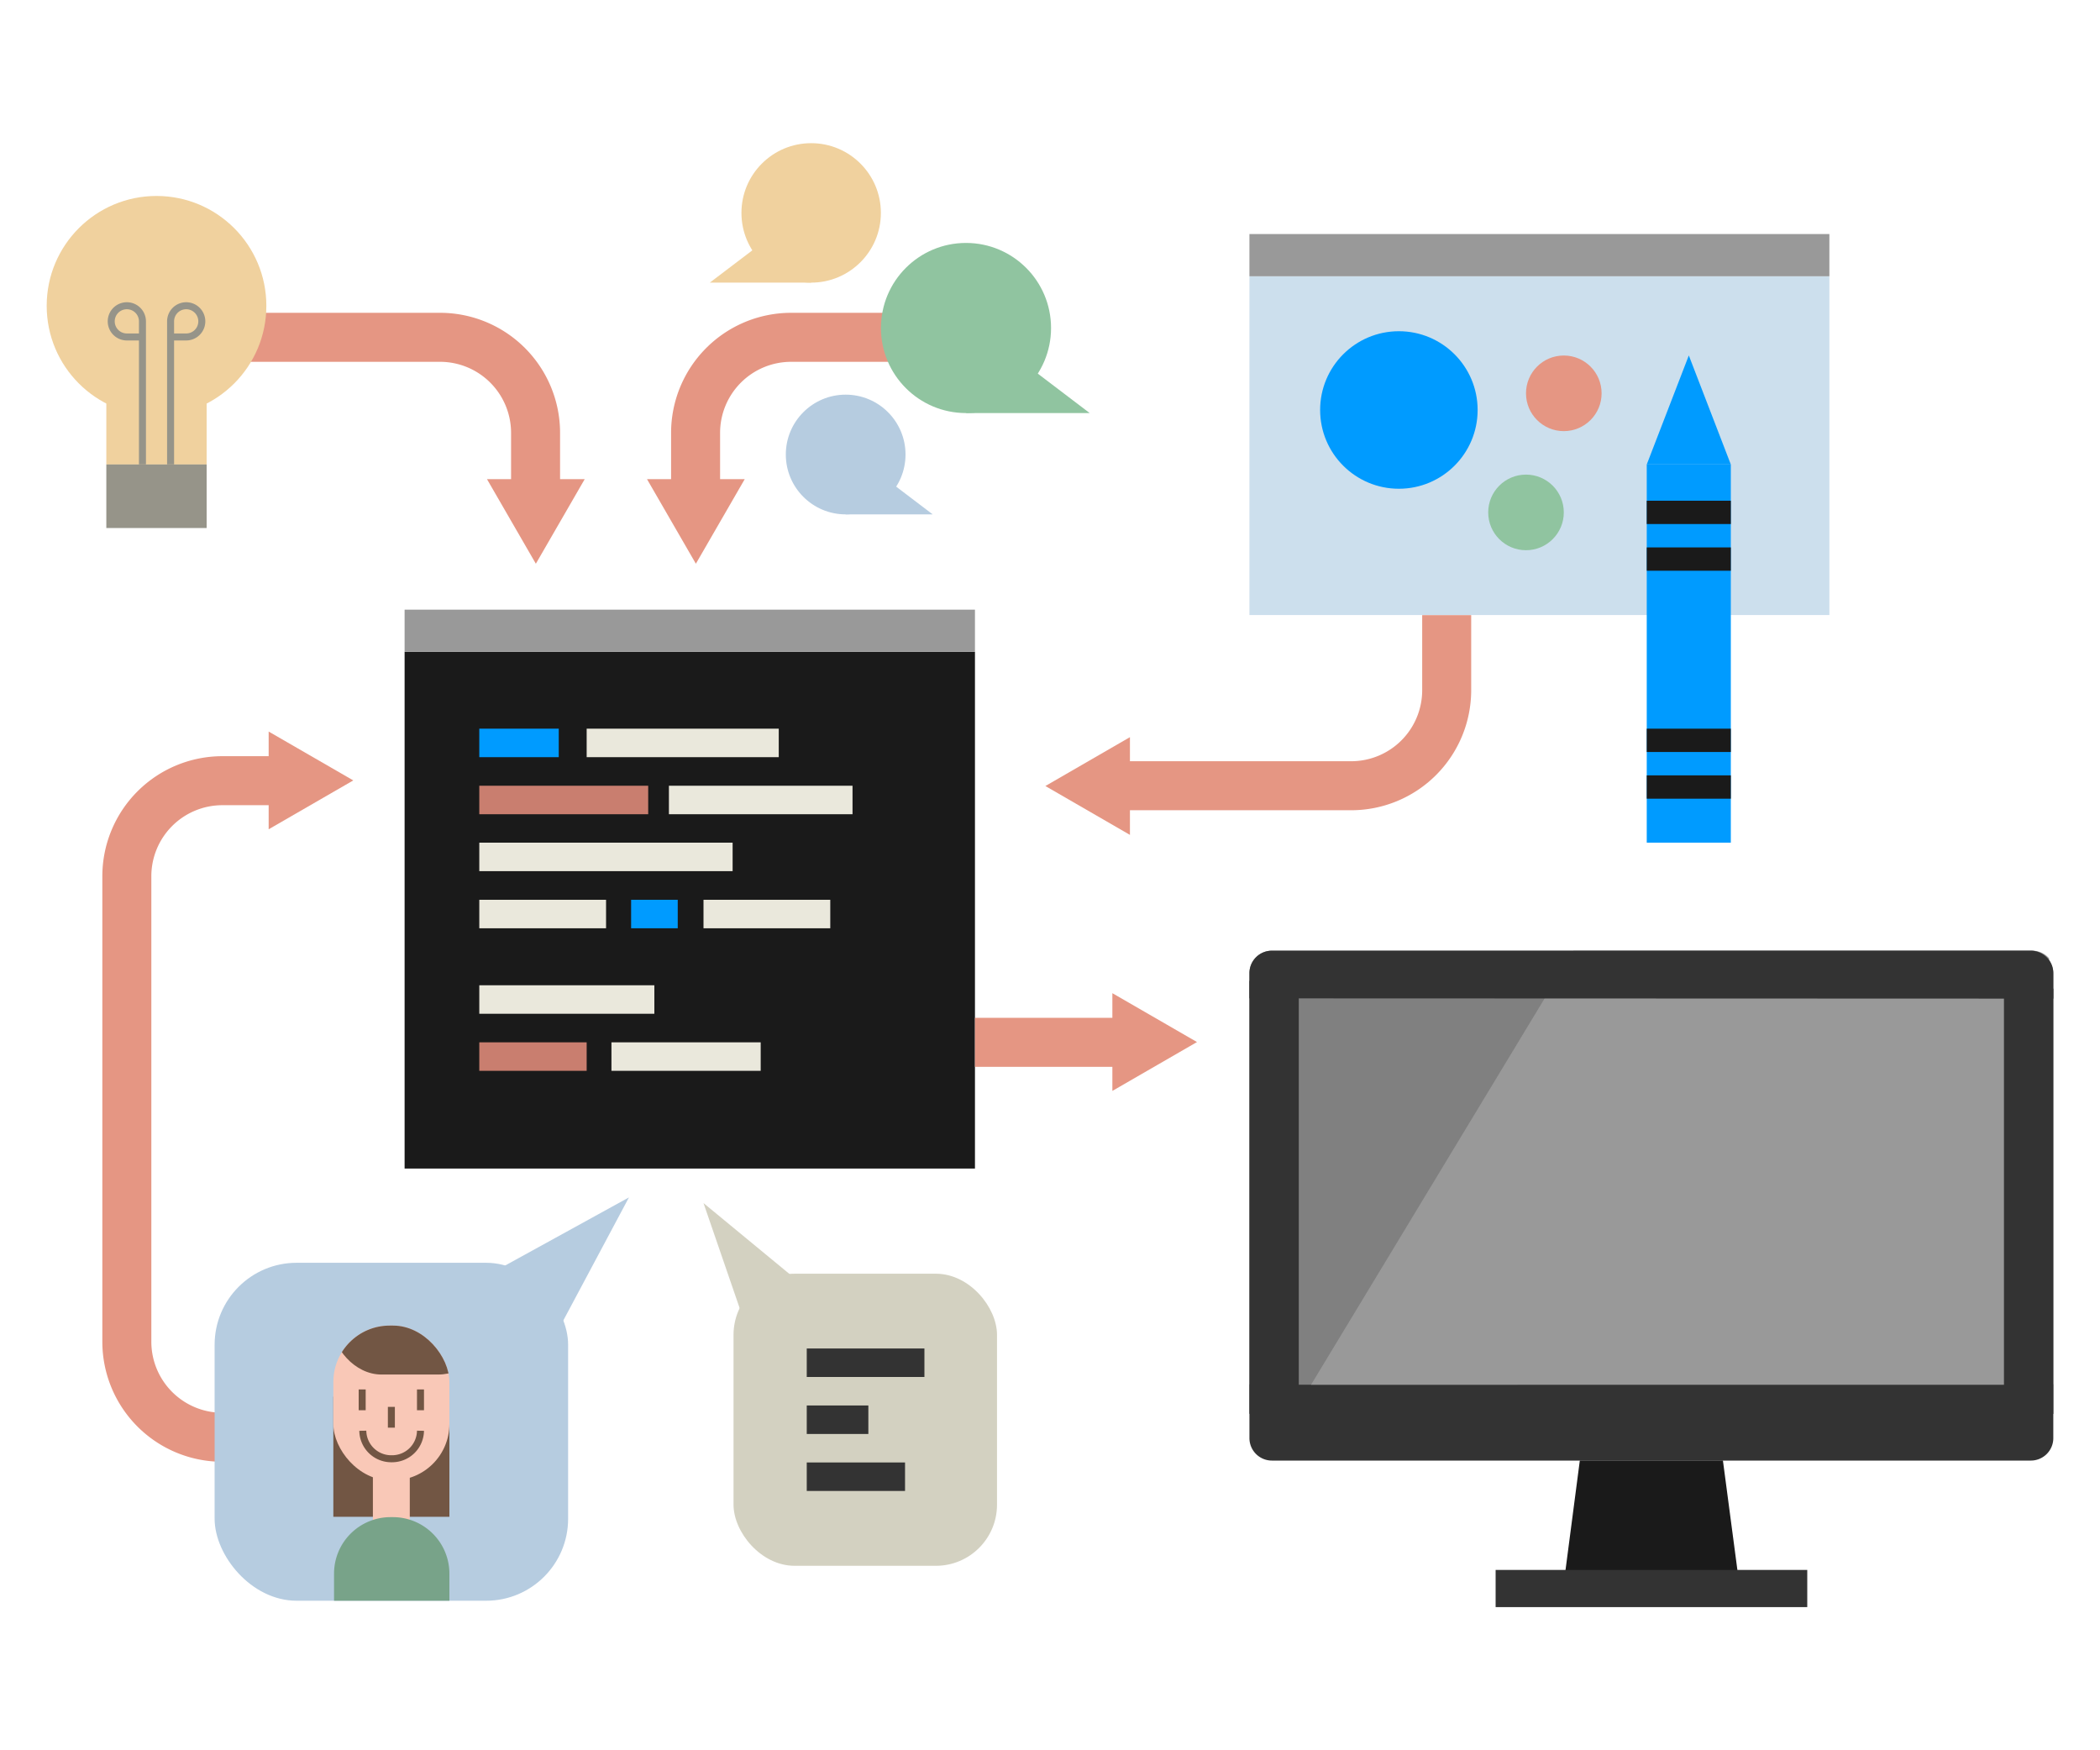 <svg xmlns="http://www.w3.org/2000/svg" xmlns:xlink="http://www.w3.org/1999/xlink" viewBox="0 0 300 250">
    <defs>
        <style>
            .cls-1,.cls-11,.cls-15,.cls-23{fill:none;}.cls-2{fill:#fff;}.cls-3{fill:#1a1a1a;}.cls-4{fill:#333;}.cls-5{fill:gray;}.cls-6{fill:#999;}.cls-7{fill:#c97e6f;}.cls-8{fill:#eae8dc;}.cls-9{fill:#009bff;}.cls-10{fill:#ccdfed;}.cls-11{stroke:#e59683;stroke-width:7px;}.cls-11,.cls-15,.cls-23{stroke-miterlimit:10;}.cls-12{fill:#e59683;}.cls-13{fill:#f0d19e;}.cls-14{fill:#969489;}.cls-15{stroke:#969489;}.cls-16{fill:#90c4a0;}.cls-17{fill:#d3d1c1;}.cls-18{fill:#b6cce0;}.cls-19{fill:#725644;}.cls-20{fill:#f9c8b7;}.cls-21{fill:#78a389;}.cls-22{clip-path:url(#clip-path);}.cls-23{stroke:#725644;}
        </style>
        <clipPath id="clip-path">
            <rect class="cls-1" x="47.62" y="189.34" width="16.58" height="22.1" rx="8.05" ry="8.05"/>
        </clipPath>
    </defs>
    <title>Asset 3.4</title>
    <g id="Layer_2" data-name="Layer 2">
        <g id="Layer_1-2" data-name="Layer 1">
            <polygon class="cls-3" points="246.13 208.6 248.55 226.9 223.3 226.9 225.69 208.6 246.13 208.6"/>
            <path class="cls-4"
                  d="M293.33,197.74v7.67a3.21,3.21,0,0,1-3.21,3.21H181.7a3.21,3.21,0,0,1-3.21-3.21v-7.67Z"/>
            <path class="cls-5"
                  d="M293.33,139v58.78H178.49V139a3.21,3.21,0,0,1,3.21-3.21H290.12A3.24,3.24,0,0,1,293.33,139Z"/>
            <rect class="cls-4" x="213.66" y="224.24" width="44.52" height="5.31"/>
            <path class="cls-6" d="M224.79,135.78l-37.49,62H292.73v-60.9a3.17,3.17,0,0,0-2.39-1.09H224.79Z"/>
            <path class="cls-4" d="M178.49,142.6V139a3.21,3.21,0,0,1,3.21-3.21H290.12a3.21,3.21,0,0,1,3.21,3.21v3.64Z"/>
            <rect class="cls-4" x="178.49" y="140.1" width="7.05" height="61.84"/>
            <rect class="cls-4" x="286.28" y="141.21" width="7.05" height="60.74"/>
            <rect class="cls-3" x="57.8" y="93.1" width="81.48" height="73.81"/>
            <rect class="cls-7" x="68.47" y="112.23" width="24.13" height="4.07"/>
            <rect class="cls-8" x="95.56" y="112.23" width="26.23" height="4.07"/>
            <rect class="cls-8" x="83.81" y="104.08" width="27.44" height="4.07"/>
            <rect class="cls-9" x="68.47" y="104.08" width="11.35" height="4.07"/>
            <rect class="cls-9" x="90.16" y="128.52" width="6.66" height="4.07"/>
            <rect class="cls-8" x="68.47" y="120.36" width="36.19" height="4.07"/>
            <rect class="cls-8" x="68.47" y="128.52" width="18.11" height="4.07"/>
            <rect class="cls-8" x="100.5" y="128.52" width="18.11" height="4.07"/>
            <rect class="cls-8" x="68.47" y="140.73" width="25.01" height="4.07"/>
            <rect class="cls-7" x="68.47" y="148.88" width="15.34" height="4.07"/>
            <rect class="cls-8" x="87.35" y="148.88" width="21.32" height="4.07"/>
            <rect class="cls-6" x="57.8" y="87.08" width="81.48" height="6.02"/>
            <rect class="cls-10" x="178.49" y="39.45" width="82.85" height="48.4"/>
            <rect class="cls-6" x="178.49" y="33.43" width="82.85" height="6.03"/>
            <line class="cls-11" x1="139.28" y1="148.88" x2="160.96" y2="148.88"/>
            <polygon class="cls-12" points="158.91 155.82 171 148.84 158.91 141.86 158.91 155.82"/>
            <path class="cls-11" d="M206.67,87.86V98.58A13.65,13.65,0,0,1,193,112.23H159.38"/>
            <polygon class="cls-12" points="161.42 105.29 149.34 112.27 161.42 119.25 161.42 105.29"/>
            <path class="cls-11" d="M28,48.18H62.86A13.65,13.65,0,0,1,76.51,61.83v8.65"/>
            <polygon class="cls-12" points="69.57 68.44 76.55 80.52 83.53 68.44 69.57 68.44"/>
            <path class="cls-11"
                  d="M31.77,205.29a13.65,13.65,0,0,1-13.65-13.65V125.16a13.65,13.65,0,0,1,13.65-13.65h8.65"/>
            <polygon class="cls-12" points="38.38 118.45 50.47 111.47 38.38 104.49 38.38 118.45"/>
            <path class="cls-11" d="M138,48.18H113A13.65,13.65,0,0,0,99.37,61.83v8.65"/>
            <polygon class="cls-12" points="92.43 68.44 99.41 80.52 106.39 68.44 92.43 68.44"/>
            <circle class="cls-13" cx="22.36" cy="43.68" r="15.69"/>
            <rect class="cls-13" x="15.19" y="48.18" width="14.33" height="18.17"/>
            <rect class="cls-14" x="15.19" y="66.34" width="14.33" height="9.08"/>
            <path class="cls-15" d="M20.35,66.34V45.9a2.23,2.23,0,1,0-2.23,2.23h2.23"/>
            <path class="cls-15" d="M24.37,66.34V45.9a2.23,2.23,0,1,1,2.23,2.23H24.37"/>
            <rect class="cls-9" x="235.25" y="66.34" width="12.01" height="54.02"/>
            <polygon class="cls-9" points="241.26 50.77 235.25 66.34 247.26 66.34 241.26 50.77"/>
            <rect class="cls-3" x="235.25" y="71.52" width="12.01" height="3.33"/>
            <rect class="cls-3" x="235.25" y="78.19" width="12.01" height="3.33"/>
            <rect class="cls-3" x="235.25" y="104.08" width="12.01" height="3.33"/>
            <rect class="cls-3" x="235.25" y="110.75" width="12.01" height="3.33"/>
            <circle class="cls-9" cx="199.84" cy="58.56" r="11.25"/>
            <circle class="cls-16" cx="218" cy="73.19" r="5.4"/>
            <circle class="cls-12" cx="223.4" cy="56.18" r="5.4"/>
            <rect class="cls-17" x="104.79" y="181.93" width="37.64" height="41.72" rx="8.73" ry="8.73"/>
            <polygon class="cls-17" points="116.24 184.82 100.5 171.84 107.51 192.21 116.24 184.82"/>
            <rect class="cls-4" x="115.25" y="200.75" width="8.8" height="4.07"/>
            <rect class="cls-4" x="115.25" y="192.61" width="16.81" height="4.07"/>
            <rect class="cls-4" x="115.25" y="208.89" width="14.04" height="4.07"/>
            <circle class="cls-16" cx="138" cy="46.85" r="12.15"/>
            <polygon class="cls-16" points="138 59 155.67 59 144.84 50.77 138 59"/>
            <circle class="cls-13" cx="115.88" cy="30.41" r="9.96"/>
            <polygon class="cls-13" points="115.89 40.37 101.4 40.37 110.28 33.63 115.89 40.37"/>
            <circle class="cls-18" cx="120.81" cy="64.92" r="8.55"/>
            <polygon class="cls-18" points="120.81 73.47 133.24 73.47 125.62 67.68 120.81 73.47"/>
            <rect class="cls-18" x="30.66" y="180.37" width="50.5" height="48.27" rx="11.71" ry="11.71"/>
            <polygon class="cls-18" points="65.8 184.26 89.85 171.03 77.51 194.16 65.8 184.26"/>
            <rect class="cls-19" x="47.62" y="199.49" width="16.58" height="17.16"/>
            <rect class="cls-20" x="53.27" y="205.05" width="5.27" height="17.16"/>
            <path class="cls-21" d="M64.2,228.64V224.7a8.07,8.07,0,0,0-8-8h-.48a8.07,8.07,0,0,0-8,8v3.94Z"/>
            <g class="cls-22">
                <rect class="cls-20" x="47.62" y="189.34" width="16.58" height="22.1" rx="7" ry="7"/>
                <rect class="cls-19" x="47.49" y="179.75" width="22.1" height="16.58" rx="7" ry="7"/>
            </g>
            <path class="cls-23" d="M60.07,204.36a4.06,4.06,0,0,1-4,4h-.24a4.06,4.06,0,0,1-4-4"/>
            <line class="cls-23" x1="51.74" y1="198.46" x2="51.74" y2="201.43"/>
            <line class="cls-23" x1="60.07" y1="198.46" x2="60.07" y2="201.43"/>
            <line class="cls-23" x1="55.91" y1="200.95" x2="55.91" y2="203.92"/>
        </g>
    </g>
</svg>